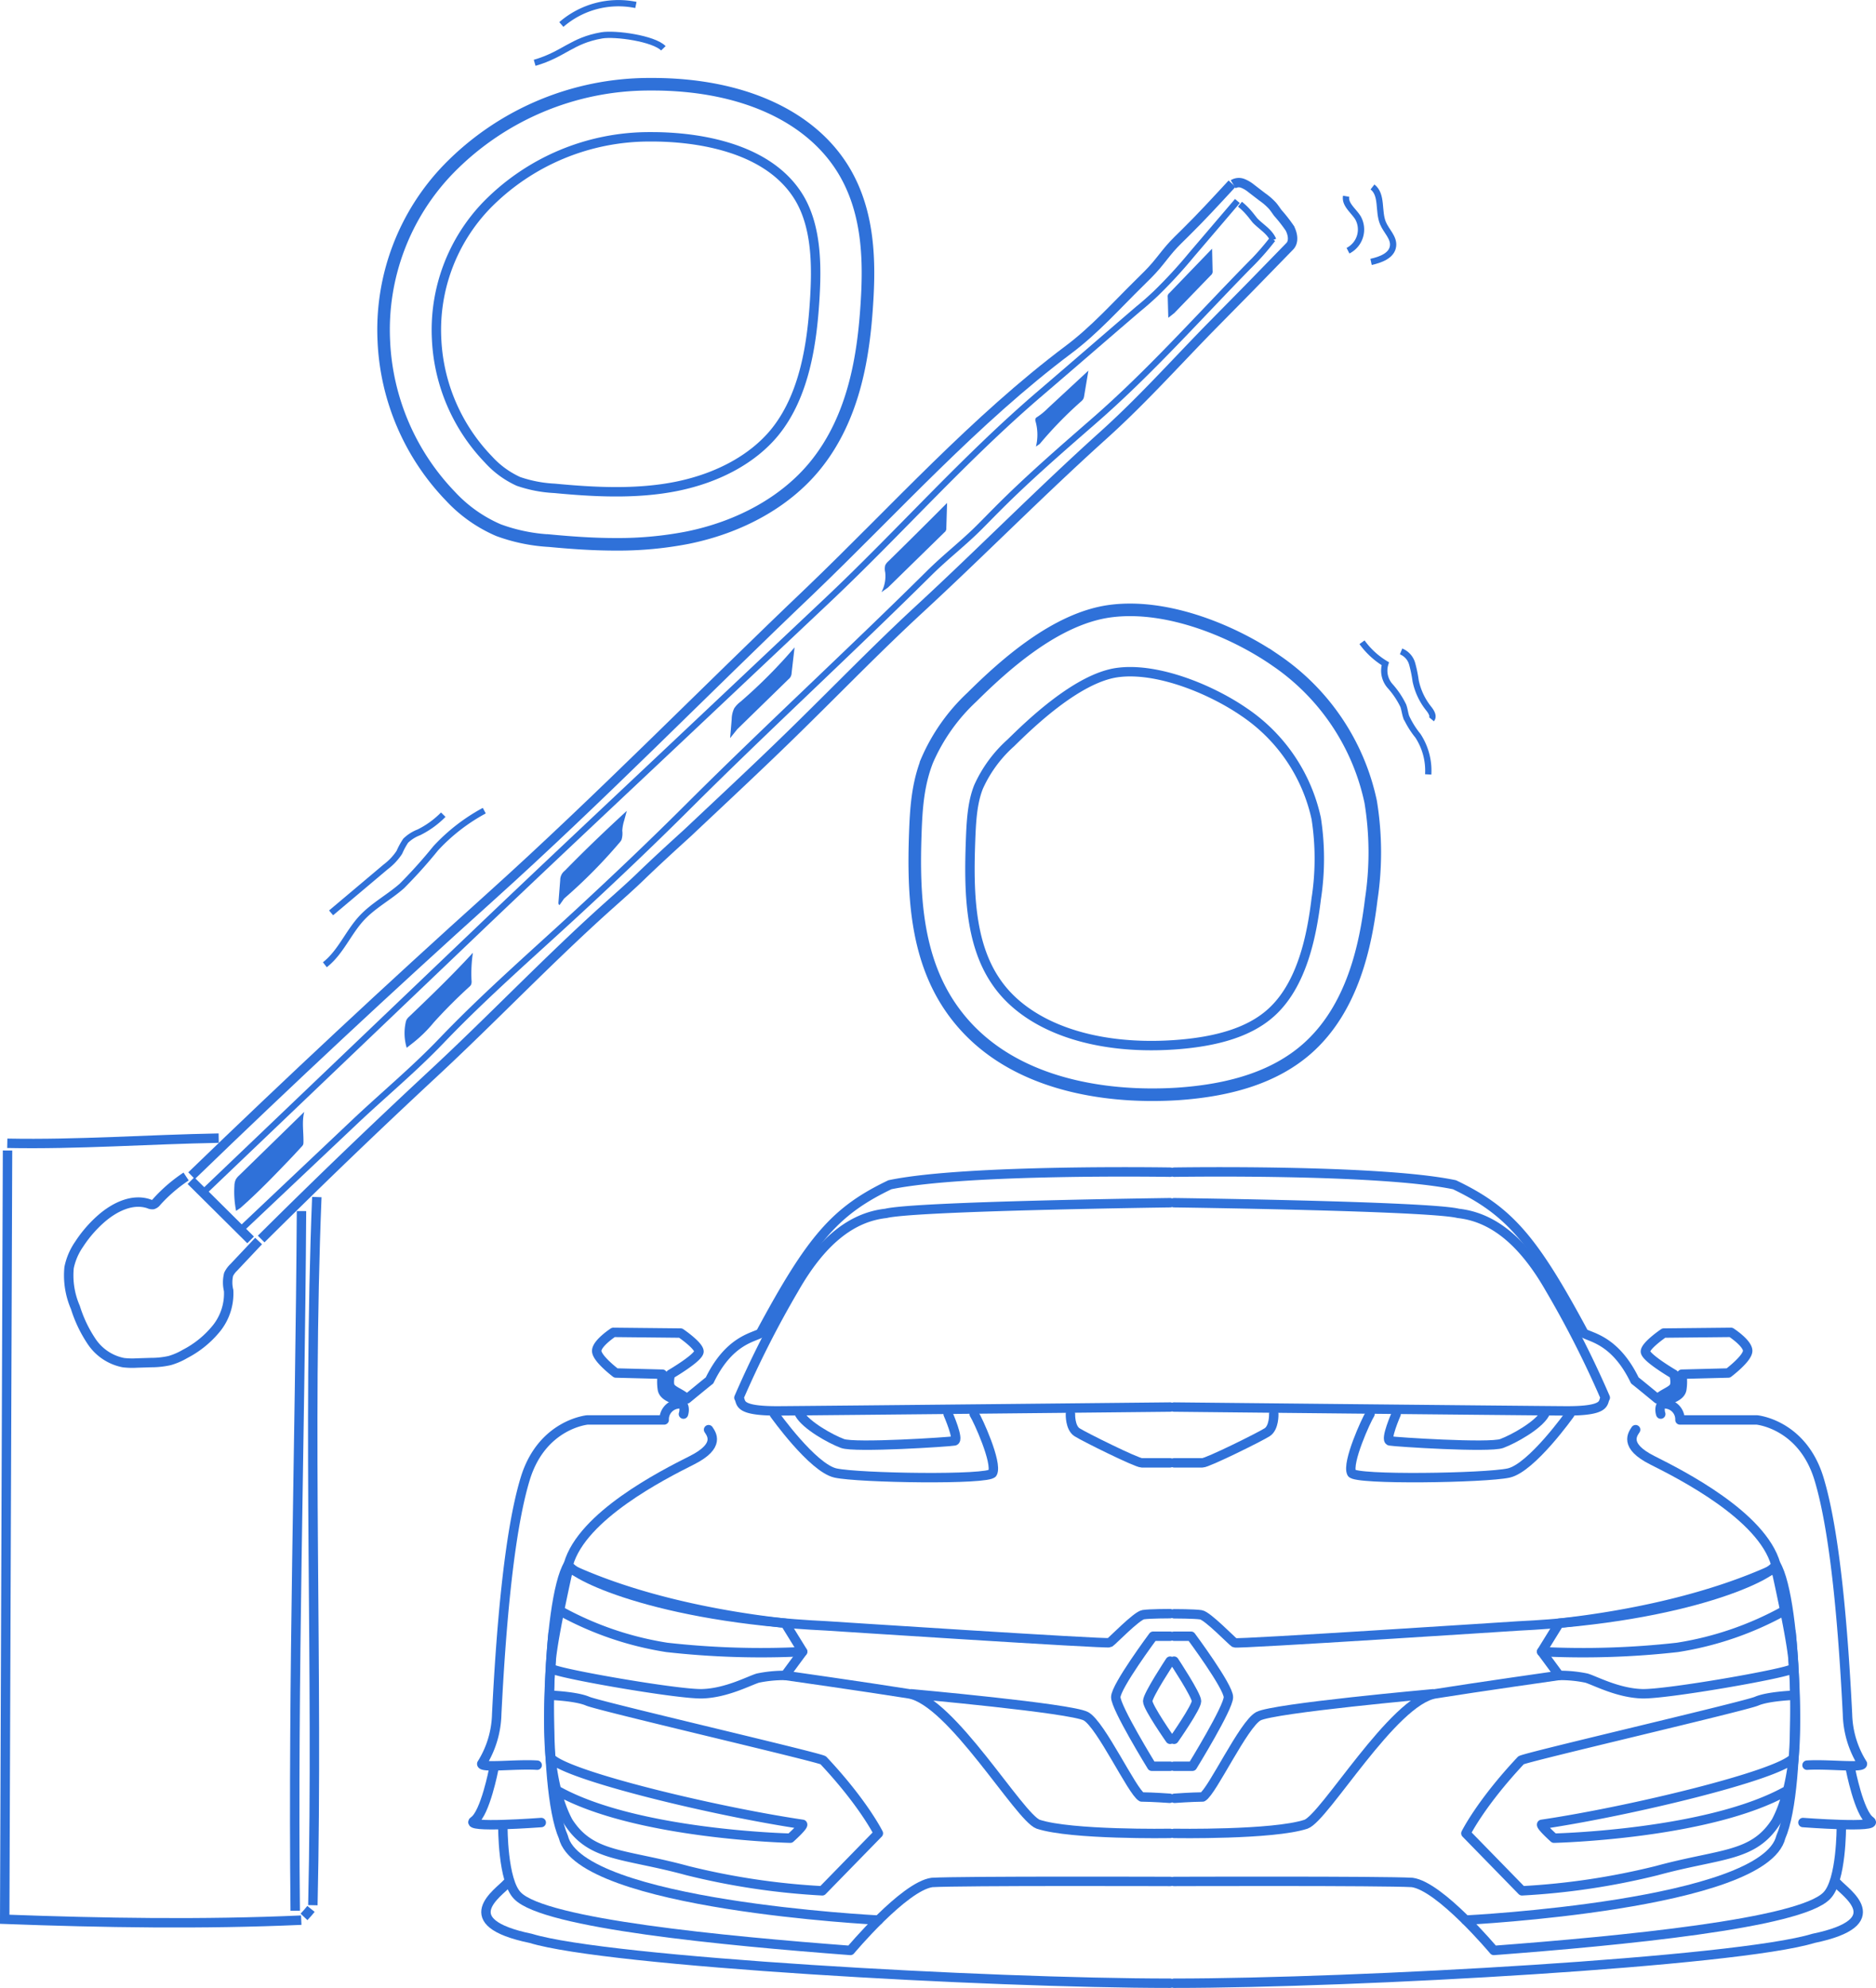 <svg xmlns="http://www.w3.org/2000/svg" viewBox="0 0 298.67 316.46"><defs><style>.cls-1,.cls-2,.cls-3,.cls-4{fill:none;stroke:#2f71d9;}.cls-1{stroke-linecap:round;stroke-linejoin:round;}.cls-1,.cls-2{stroke-width:1.5px;}.cls-2,.cls-3,.cls-4{stroke-miterlimit:10;}.cls-4{stroke-width:2px;}</style></defs><title>Ресурс 1</title><g id="Слой_2" data-name="Слой 2"><g id="Слой_5" data-name="Слой 5"><path class="cls-1" d="M85.52,281c-3.3-.22-8.87.49-8.82-.22a15.55,15.55,0,0,0,2.38-7.9c.65-13,1.89-28.78,4.54-37.48s9.9-9.36,9.9-9.36h12.22a2.46,2.46,0,0,1,2.16-2.54"/><path class="cls-1" d="M78.6,281.64s-1.35,7-3.14,8.22,10.71.27,10.71.27"/><path class="cls-1" d="M80.06,290.78s-.05,8.65,2.33,11c4.27,4.44,32.89,7.19,53,8.71,0,0,8.55-10.22,13-10.82,4.71-.27,37.92-.16,37.92-.16"/><path class="cls-1" d="M186.29,191.46s-40.5.53-45.25,1.7c-5.52.61-10.3,4.46-14.6,12a158.59,158.59,0,0,0-8.8,17.34c.49.76-.41,2.14,6.33,2.1s62.32-.61,62.32-.61"/><path class="cls-1" d="M108.81,225.11s.41-1.16-.35-1.76-2.76-.89-3-2.16a7.78,7.78,0,0,1,0-2.43l-7.41-.19S95,216.27,95,215.05s2.65-2.95,2.65-2.95l10.71.11s2.87,1.95,2.92,2.92-4.54,3.65-4.54,3.65-.43,1.49.05,2.11,1.78,1,2.57,1.8c0,0,3.43-2.83,3.6-2.93,3.08-6.38,6.92-6.82,8.11-7.52,8.06-15,11.9-19.47,20.61-23.64,12.22-2.54,44.62-2,44.62-2"/><path class="cls-1" d="M150.95,225.11s1.8,4.11,1,4.27-15.87,1.14-17.82.41-5.76-2.87-6.82-4.68"/><path class="cls-1" d="M123.28,225.11s6.09,8.57,9.74,9.38,24.5,1.14,25,0c.81-1.62-2.36-8.54-2.92-9.38"/><path class="cls-1" d="M170.42,225.11s-.08,2.16,1.05,2.89,9.49,4.87,10.3,4.87h4.52"/><path class="cls-1" d="M112.81,227.59c.41.66,2,2.53-2.68,4.88S92.69,241.31,90.5,249c0,1.46,13.55,8.52,41.05,9.82,0,0,44.71,2.92,45.11,2.68s4.3-4.3,5.35-4.46,4.27-.16,4.27-.16"/><path class="cls-1" d="M186.22,286.27s-2.61-.19-4.47-.21c-1.51-.85-6.49-11.56-8.87-12.85s-27.8-3.57-27.8-3.57"/><path class="cls-1" d="M125,258.4l2.79,4.52L125,266.71a20.61,20.61,0,0,0-4.35.43c-1.41.43-5,2.38-8.87,2.49s-23.19-3.26-23.95-4,2.69-16,2.69-16C100.59,254.33,113.3,257.11,125,258.4Z"/><path class="cls-1" d="M186.29,291.86s-15.74.27-21-1.46c-3-1.08-13.85-19.69-20.61-20.77S125,266.71,125,266.71"/><path class="cls-1" d="M89.06,256.37a51.58,51.58,0,0,0,17.1,5.88,134.48,134.48,0,0,0,21.61.68"/><path class="cls-1" d="M139.84,305.66s-47.53-2.37-50.15-13.23c-3.52-8-2.68-37.72.81-43.41"/><path class="cls-1" d="M87.46,276s0,8.43,3,14c3.65,5.68,8.76,5,19,7.79A114,114,0,0,0,130.91,301l8.93-9.15s-2.36-4.8-8.77-11.62c-.32-.41-35.64-8.61-37.51-9.42s-6.13-.95-6.13-.95,0,7,.27,10c2.46,2.78,25.89,8.46,40.07,10.56.22.26-1.95,2.2-1.95,2.2s-24.74-.56-37.21-7.64c-2.44-6.45-.54-25.13-.54-25.13"/><path class="cls-1" d="M186.29,260.47h-2.7s-5.95,8-5.95,9.7,5.73,11,5.73,11h2.92"/><path class="cls-1" d="M186.29,276.88s-3.57-5.1-3.57-6.07,3.57-6.37,3.57-6.37"/><path class="cls-1" d="M80.73,299.81c-1.26,1.46-8.73,6.17,3.77,8.76,12.17,3.73,72.8,7.14,101.8,7.14"/><path class="cls-1" d="M287.69,281c3.3-.22,8.87.49,8.82-.22a15.55,15.55,0,0,1-2.38-7.9c-.65-13-1.89-28.78-4.54-37.48s-9.9-9.36-9.9-9.36H267.46a2.46,2.46,0,0,0-2.16-2.54"/><path class="cls-1" d="M294.61,281.64s1.35,7,3.14,8.22-10.71.27-10.71.27"/><path class="cls-1" d="M293.15,290.78s.05,8.65-2.33,11c-4.27,4.44-32.89,7.19-53,8.71,0,0-8.55-10.22-13-10.82-4.71-.27-37.92-.16-37.92-.16"/><path class="cls-1" d="M186.92,191.46s40.5.53,45.25,1.7c5.52.61,10.3,4.46,14.6,12a158.59,158.59,0,0,1,8.8,17.34c-.49.76.41,2.14-6.33,2.1s-62.32-.61-62.32-.61"/><path class="cls-1" d="M264.4,225.11s-.41-1.16.35-1.76,2.76-.89,3-2.16a7.78,7.78,0,0,0,0-2.43l7.41-.19s3.06-2.3,3.08-3.52-2.65-2.95-2.65-2.95l-10.71.11s-2.87,1.95-2.92,2.92,4.54,3.65,4.54,3.65.43,1.49-.05,2.11-1.78,1-2.57,1.8c0,0-3.43-2.83-3.6-2.93-3.08-6.38-6.92-6.82-8.11-7.52-8.06-15-11.9-19.47-20.61-23.64-12.22-2.54-44.62-2-44.62-2"/><path class="cls-1" d="M222.27,225.11s-1.8,4.11-1,4.27,15.87,1.14,17.82.41,5.76-2.87,6.82-4.68"/><path class="cls-1" d="M249.93,225.11s-6.09,8.57-9.74,9.38-24.5,1.14-25,0c-.81-1.62,2.36-8.54,2.92-9.38"/><path class="cls-1" d="M202.79,225.11s.08,2.16-1.05,2.89-9.49,4.87-10.3,4.87h-4.52"/><path class="cls-1" d="M260.4,227.59c-.41.66-2,2.53,2.68,4.88s17.44,8.84,19.63,16.55c0,1.46-13.55,8.52-41.05,9.82,0,0-44.71,2.92-45.11,2.68s-4.3-4.3-5.35-4.46-4.27-.16-4.27-.16"/><path class="cls-1" d="M187,286.27s2.61-.19,4.47-.21c1.51-.85,6.49-11.56,8.87-12.85s27.8-3.57,27.8-3.57"/><path class="cls-1" d="M248.23,258.4l-2.79,4.52,2.79,3.79a20.61,20.61,0,0,1,4.35.43c1.41.43,5,2.38,8.87,2.49s23.19-3.26,23.95-4-2.69-16-2.69-16C272.62,254.33,259.91,257.11,248.23,258.4Z"/><path class="cls-1" d="M186.92,291.86s15.74.27,21-1.46c3-1.08,13.85-19.69,20.61-20.77s19.72-2.92,19.72-2.92"/><path class="cls-1" d="M284.15,256.37a51.58,51.58,0,0,1-17.1,5.88,134.48,134.48,0,0,1-21.61.68"/><path class="cls-1" d="M233.37,305.66s47.53-2.37,50.15-13.23c3.52-8,2.68-37.72-.81-43.41"/><path class="cls-1" d="M285.75,276s0,8.43-3,14c-3.65,5.68-8.76,5-19,7.79A114,114,0,0,1,242.31,301l-8.93-9.15s2.36-4.8,8.77-11.62c.32-.41,35.64-8.61,37.51-9.42s6.13-.95,6.13-.95,0,7-.27,10c-2.46,2.78-25.89,8.46-40.07,10.56-.22.26,1.95,2.2,1.95,2.2s24.74-.56,37.21-7.64c2.44-6.45.54-25.13.54-25.13"/><path class="cls-1" d="M186.92,260.47h2.7s5.95,8,5.95,9.7-5.73,11-5.73,11h-2.92"/><path class="cls-1" d="M186.92,276.88s3.57-5.1,3.57-6.07-3.57-6.37-3.57-6.37"/><path class="cls-1" d="M292.48,299.81c1.26,1.46,8.73,6.17-3.77,8.76-12.17,3.73-72.8,7.14-101.8,7.14"/><path class="cls-2" d="M29.63,187.29a24.52,24.52,0,0,0-4.7,4.05,1.15,1.15,0,0,1-.58.42,1.27,1.27,0,0,1-.64-.12c-2.62-.9-5.48.52-7.57,2.34a19.68,19.68,0,0,0-3.55,4.1A10,10,0,0,0,11,201.79a12.79,12.79,0,0,0,1,6.34,20.78,20.78,0,0,0,2.64,5.5,7.91,7.91,0,0,0,5,3.29,11.92,11.92,0,0,0,2.15.06l2.22-.07a13.6,13.6,0,0,0,3-.32,10.77,10.77,0,0,0,2.47-1.07,15.73,15.73,0,0,0,5-4.08,8.87,8.87,0,0,0,1.92-6,5.43,5.43,0,0,1,0-2.58,3.93,3.93,0,0,1,.83-1.12l3.94-4.18"/><path class="cls-2" d="M30.4,187.95l9.5,9.43"/><path class="cls-2" d="M30.5,187.16q23.41-22.64,47.62-44.42C95.6,127,112,110.19,129,94,142.55,81,155.14,66.9,170.14,55.64c4.14-3.1,7.59-7,11.29-10.63.9-.88,1.8-1.76,2.61-2.71s1.47-1.86,2.25-2.76,1.59-1.66,2.41-2.47c2.57-2.53,5-5.18,7.45-7.83"/><path class="cls-2" d="M41.58,197.24q13.51-13.44,27.47-26.41c9.44-8.77,18.4-18.21,28-26.79,1.64-1.46,3.29-2.92,4.87-4.44,2.46-2.38,5-4.7,7.53-7,6.37-6,12.83-12,19-18.12,5.9-5.81,11.77-11.83,17.86-17.45,9.87-9.11,19.37-18.76,29.36-27.75,5.9-5.31,11.17-11.16,16.71-16.85L195,49.77l3.94-4,6.4-6.57c.72-.74.46-2,0-2.87a24.4,24.4,0,0,0-1.91-2.44c-.27-.37-.52-.75-.81-1.1a9.81,9.81,0,0,0-1.65-1.44L199.21,30a5,5,0,0,0-1.36-.81,1.71,1.71,0,0,0-1.52.14"/><path class="cls-3" d="M32.51,189.69,76,148.16c10.36-9.89,20.92-19.79,31.35-29.62l5.89-5.55L131.7,95.58c11.47-10.82,21.84-22.64,33.82-32.89,5.26-4.5,10.43-9,15.7-13.51,1-.81,1.91-1.62,2.82-2.48a76.62,76.62,0,0,0,5.67-6.16L197,32"/><path class="cls-3" d="M197.41,32.51A10.7,10.7,0,0,1,199,34.09c.27.32.52.66.8,1,1,1.05,2.36,1.78,2.9,3.11"/><path class="cls-3" d="M38.72,195.37l7.48-7.07,10.22-9.66c4.58-4.33,9.49-8.39,13.84-12.94,6.93-7.24,14.47-13.79,21.83-20.59,5.92-5.47,11.85-11.11,17.56-16.81,12.43-12.4,25.66-24.55,38.32-37.1,2.58-2.56,5.44-4.75,8-7.32.92-.92,1.83-1.86,2.76-2.79,4.88-4.91,10.12-9.45,15.34-14,8.82-7.66,16.45-16.27,24.62-24.62a42.08,42.08,0,0,0,3.92-4.41"/><path xmlns="http://www.w3.org/2000/svg" fill="#2f71d9" d="M37.59,192.76a15.45,15.45,0,0,1-.27-4,2.48,2.48,0,0,1,.22-1,2.69,2.69,0,0,1,.53-.64L48.44,177c-.41,1.57-.09,3.23-.13,4.86a1,1,0,0,1-.05.35,1.09,1.09,0,0,1-.25.34L46.67,184c-2.72,2.85-5.44,5.7-8.4,8.3"/><path xmlns="http://www.w3.org/2000/svg" fill="#2f71d9" d="M64.75,166.8a8.1,8.1,0,0,1-.17-4,1.77,1.77,0,0,1,.15-.47,2,2,0,0,1,.41-.49c3.46-3.31,6.91-6.64,10.15-10.17a22,22,0,0,0-.22,4.41,1.38,1.38,0,0,1-.07.67,1.34,1.34,0,0,1-.33.38q-2.93,2.67-5.6,5.62a21.54,21.54,0,0,1-3.61,3.49"/><path xmlns="http://www.w3.org/2000/svg" fill="#2f71d9" d="M89.09,144.06c-.17,0-.19-.26-.18-.43l.28-3.53a1.88,1.88,0,0,1,.74-1.5c3.19-3.27,6.5-6.43,9.86-9.52l-.42,1.55a6.65,6.65,0,0,0-.3,1.61,3.41,3.41,0,0,1-.13,1.47,2.21,2.21,0,0,1-.32.44,82,82,0,0,1-8.81,8.89"/><path xmlns="http://www.w3.org/2000/svg" fill="#2f71d9" d="M116.24,117.5l.25-3a4.16,4.16,0,0,1,.4-1.74,4.26,4.26,0,0,1,1-1.05,80.84,80.84,0,0,0,8.61-8.65l-.47,4.07a1.29,1.29,0,0,1-.5,1l-8.15,7.95"/><path xmlns="http://www.w3.org/2000/svg" fill="#2f71d9" d="M140.33,94.27a5.45,5.45,0,0,0,.6-3.17,2.33,2.33,0,0,1,0-1.1,1.91,1.91,0,0,1,.49-.64q4.71-4.62,9.36-9.3l-.12,4a.77.77,0,0,1-.31.69l-9,8.8"/><path xmlns="http://www.w3.org/2000/svg" fill="#2f71d9" d="M164.93,71.09a7.88,7.88,0,0,0-.06-4,.67.67,0,0,1,0-.47.69.69,0,0,1,.29-.26A10.11,10.11,0,0,0,166.81,65l6.47-6-.67,4a1.61,1.61,0,0,1-.15.52,1.63,1.63,0,0,1-.37.41,63.15,63.15,0,0,0-6.55,6.73"/><path xmlns="http://www.w3.org/2000/svg" fill="#2f71d9" d="M186,50.59l-.09-3.28a.66.66,0,0,1,.23-.63l6.83-7.09.08,3.52a.76.76,0,0,1-.28.71l-5.8,6"/><path class="cls-2" d="M1.16,182c11.23.22,22.44-.62,33.66-.82"/><path class="cls-2" d="M1.2,183.15.93,256.32.75,305.53c15.57.58,31.63.84,47.21.14"/><path class="cls-2" d="M48,192.79c-.23,37.14-1.4,74.38-1,111.38"/><path class="cls-2" d="M50.44,190.56c-1.52,37.63.22,74.86-.63,112.73"/><path class="cls-2" d="M48.4,305.15q.58-.61,1.11-1.27"/><path class="cls-4" d="M98,86.65c-3.69,0-7.26-.27-10.54-.58a27.89,27.89,0,0,1-8.09-1.67A22.62,22.62,0,0,1,71.72,79,38,38,0,0,1,61.11,54.33h0A36.79,36.79,0,0,1,71.45,26.87a44.63,44.63,0,0,1,31.93-13.46h.48c14.36,0,25.53,5.13,30.7,14.1,3.8,6.6,3.88,14.25,3.45,20.86-.51,8-1.92,18.08-8.32,25.86-4.64,5.64-11.84,9.67-20.25,11.37A58,58,0,0,1,98,86.65Z"/><path class="cls-4" d="M183.43,174.27c-9,0-24.13-2-32.27-14.18-5.35-8-5.77-17.9-5.44-27.39.14-4,.39-7.81,1.88-11.62a30.26,30.26,0,0,1,7.13-10.1c5.37-5.33,13.5-12.55,22-13.69,9.35-1.25,20.05,3.44,26.38,7.84a36.33,36.33,0,0,1,15.11,22.51,49.85,49.85,0,0,1,.09,15.54c-.87,7.13-2.88,17.35-10.29,23.83-4.82,4.2-11.57,6.54-20.63,7.14C186.27,174.22,184.93,174.27,183.43,174.27Z"/><path class="cls-2" d="M103.8,21.78h-.36A36.22,36.22,0,0,0,77.51,32.64a28.6,28.6,0,0,0-8,21.35h0a29.55,29.55,0,0,0,8.25,19.15,14.56,14.56,0,0,0,4.79,3.5,20.78,20.78,0,0,0,5.74,1.1c6,.57,13,1,19.53-.34s12-4.33,15.45-8.49c4.88-5.93,6-14.38,6.43-21.08.34-5.36.34-11.48-2.35-16.15C122.19,22.81,109.44,21.78,103.8,21.78Z"/><path class="cls-2" d="M179.92,106.93a15.24,15.24,0,0,0-2,.13c-6.54.88-14.38,8.65-17,11.21h0a20.89,20.89,0,0,0-5.13,7c-1,2.52-1.16,5.44-1.28,8.73-.26,7.47-.2,16,4,22.18,4.82,7.21,15.4,11,28.3,10.15,7.07-.47,12.11-2.1,15.41-5,5.13-4.48,6.64-12.56,7.33-18.24a41.85,41.85,0,0,0,0-12.8,27.45,27.45,0,0,0-11.49-16.94C193.37,110.12,186,106.93,179.92,106.93Z"/></g><g id="Слой_2-2" data-name="Слой 2"><path class="cls-3" d="M214.31,31.24c-.23,1.33,1.18,2.29,1.89,3.44a3.79,3.79,0,0,1-1.59,5.23"/><path class="cls-3" d="M218.51,29.76c1.62,1.26.87,3.88,1.67,5.77.52,1.25,1.77,2.3,1.6,3.64-.18,1.53-2,2.19-3.5,2.52"/><path class="cls-3" d="M216.84,102.24a12.57,12.57,0,0,0,3.71,3.42,3.7,3.7,0,0,0,.75,3.54,13.48,13.48,0,0,1,2.11,3.14c.21.59.27,1.21.47,1.8a14.23,14.23,0,0,0,1.87,3,10.17,10.17,0,0,1,1.63,6.14"/><path class="cls-3" d="M223.06,103.7a3,3,0,0,1,1.77,2,20.64,20.64,0,0,1,.55,2.69,10.46,10.46,0,0,0,2.07,4.4c.4.5.86,1.22.45,1.71"/><path class="cls-3" d="M51.72,153.58c2.5-1.95,3.71-5.11,5.86-7.43,1.86-2,4.34-3.3,6.39-5.1a77.47,77.47,0,0,0,5.39-6,29.71,29.71,0,0,1,7.74-6"/><path class="cls-3" d="M52.71,145.32,61.4,138a9.23,9.23,0,0,0,2.19-2.33,11.44,11.44,0,0,1,1-1.84,6.22,6.22,0,0,1,2.1-1.33,14.46,14.46,0,0,0,3.88-2.81"/><path class="cls-3" d="M85.12,10C89.82,8.63,91,6.46,95.79,5.63c2.14-.37,8.31.49,9.82,2.06"/><path class="cls-3" d="M89.37,3.9A13.86,13.86,0,0,1,101.24.79"/></g></g></svg>